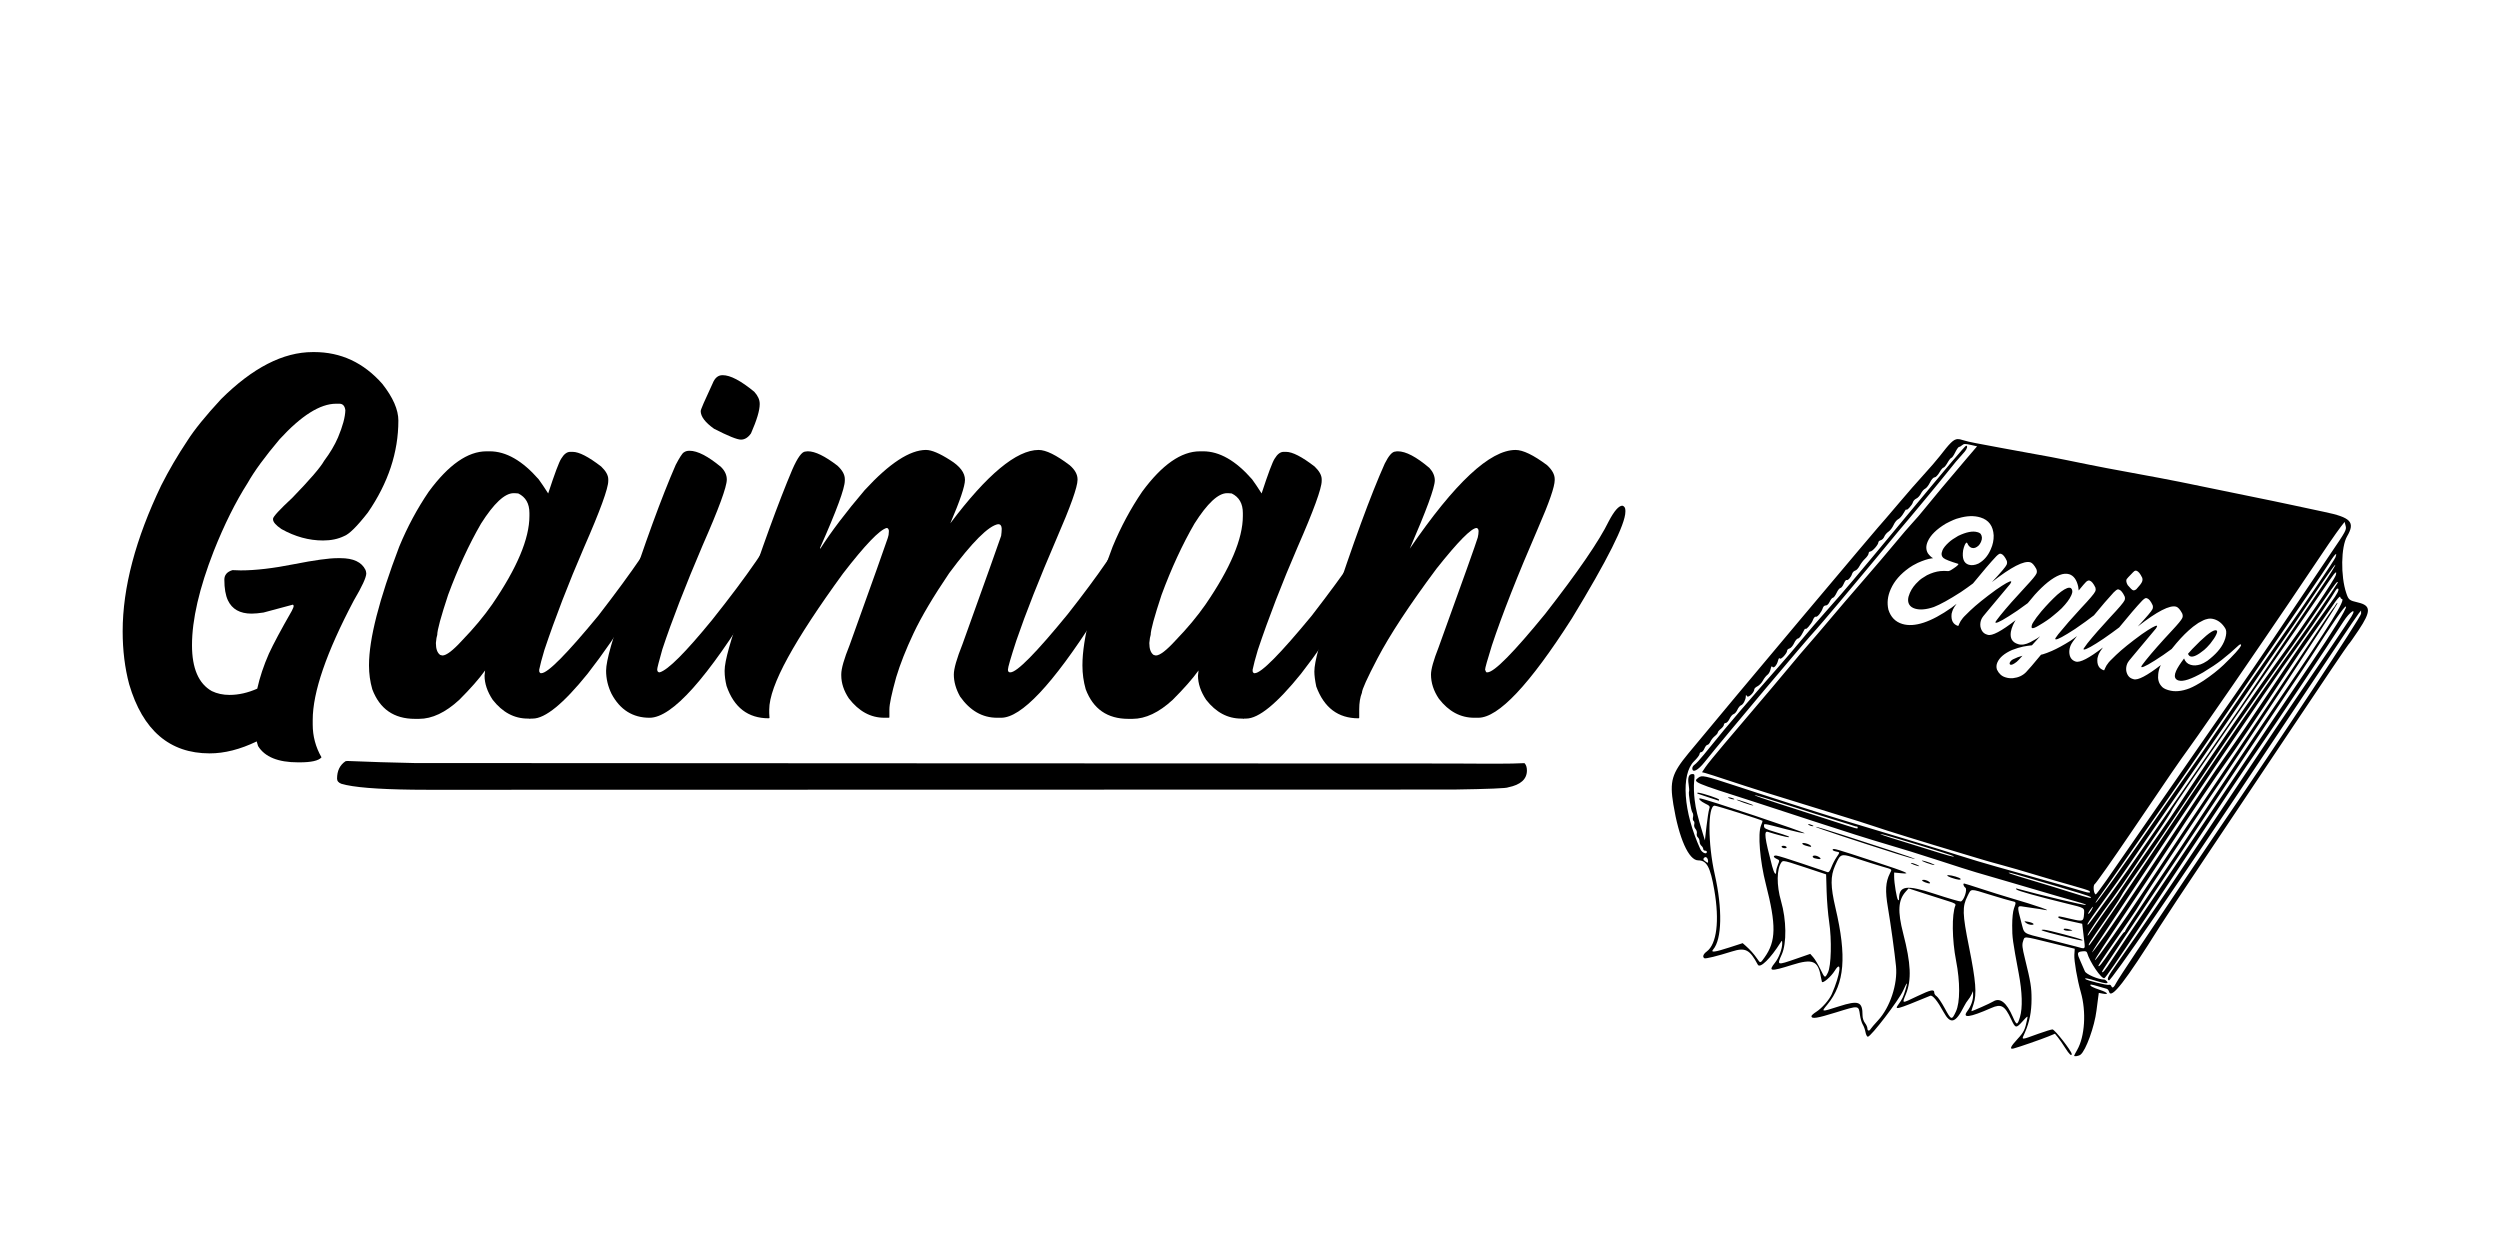 <?xml version="1.0" encoding="UTF-8" standalone="no"?>
<svg
   xmlns:dc="http://purl.org/dc/elements/1.1/"
   xmlns:cc="http://creativecommons.org/ns#"
   xmlns:rdf="http://www.w3.org/1999/02/22-rdf-syntax-ns#"
   xmlns:svg="http://www.w3.org/2000/svg"
   xmlns="http://www.w3.org/2000/svg"
   id="svg8"
   version="1.1"
   viewBox="0 0 169.333 84.667"
   height="84.667mm"
   width="169.333mm">
  <defs
     id="defs2" />
  <g
     transform="translate(1147.258,-690.695)"
     id="layer1">
    <rect
       style="fill:#ffffff;stroke-width:0.046"
       y="690.695"
       x="-1147.258"
       height="84.667"
       width="169.333"
       id="rect90" />
    <g
       transform="matrix(0.183,0,0,0.183,-941.785,647.28)"
       id="g140">
      <g
         id="text36"
         style="font-style:normal;font-variant:normal;font-weight:normal;font-stretch:normal;font-size:206.095px;line-height:1.25;font-family:'Calling Heart';-inkscape-font-specification:'Calling Heart';letter-spacing:0px;word-spacing:0px;fill:#000000;fill-opacity:1;stroke:none;stroke-width:5.152"
         aria-label="Gaiman">
        <path
           id="path142"
           style="font-style:normal;font-variant:normal;font-weight:normal;font-stretch:normal;font-family:'Calling Heart';-inkscape-font-specification:'Calling Heart';stroke-width:5.152"
           d="m -1007.056,367.551 h 0.503 q 14.894,0 25.259,11.774 5.937,7.547 5.937,13.585 0,17.611 -11.271,34.014 -6.038,7.749 -8.856,8.755 -3.321,1.61 -7.749,1.61 -7.849,0 -15.397,-4.227 -3.12,-2.113 -3.12,-3.623 v -0.201 q 0.101,-1.208 7.145,-7.749 9.761,-10.063 11.774,-13.686 3.321,-4.428 5.132,-8.654 2.616,-6.239 2.717,-10.063 -0.302,-2.415 -2.214,-2.415 h -1.208 q -8.856,0 -20.932,13.183 -8.151,9.661 -11.774,16.101 -6.742,10.566 -12.579,25.259 -8.051,20.63 -8.051,34.819 0,12.881 7.346,17.007 2.918,1.409 6.541,1.409 5.032,0 10.264,-2.315 1.409,-6.34 4.327,-12.982 2.516,-5.434 8.453,-15.799 0.705,-1.308 0.705,-1.912 -0.201,-0.403 -0.302,-0.403 l -10.868,2.918 q -2.616,0.403 -4.428,0.403 -6.441,0 -8.755,-4.931 -1.308,-2.818 -1.308,-7.648 0,-2.616 3.019,-3.522 2.113,0.101 3.019,0.101 8.252,0 19.825,-2.315 11.271,-2.214 16.001,-2.214 h 1.107 q 7.145,0 9.258,4.327 0.201,0.403 0.302,1.308 0,2.214 -4.629,10.063 -15.196,28.781 -15.196,44.178 v 1.711 q 0,6.44 3.22,12.076 v 0.101 q -1.61,1.811 -8.051,1.811 h -0.604 q -11.07,0 -14.793,-6.038 l -0.503,-1.711 q -9.158,4.428 -17.409,4.428 -22.24,0 -29.787,-25.561 -2.415,-9.057 -2.415,-19.623 0,-24.252 14.29,-54.04 4.227,-8.352 9.661,-16.504 3.824,-6.038 12.479,-15.397 17.51,-17.409 33.913,-17.409 z" />
        <path
           id="path144"
           style="font-style:normal;font-variant:normal;font-weight:normal;font-stretch:normal;font-family:'Calling Heart';-inkscape-font-specification:'Calling Heart';stroke-width:5.152"
           d="m -942.752,404.282 h 1.208 q 9.057,0 18.114,10.365 1.409,1.912 3.522,5.233 3.623,-11.07 4.83,-12.881 1.509,-2.516 3.321,-2.516 h 0.906 q 3.522,0 10.566,5.434 2.616,2.516 2.616,4.73 v 0.604 q 0,4.126 -8.956,24.554 -8.654,20.026 -14.692,38.039 -1.409,4.73 -1.912,7.246 v 0.503 q 0,0.503 0.503,0.805 h 0.302 q 3.522,0 21.032,-21.233 19.523,-25.259 24.756,-36.429 2.315,-3.723 3.824,-4.025 h 0.604 q 0.704,0.503 0.704,1.509 v 0.805 q 0,6.239 -17.309,35.624 -7.648,12.579 -16.504,23.951 -13.384,16.604 -20.328,16.604 h -0.704 q -0.201,0 -0.403,0.101 -0.101,-0.101 -0.302,-0.101 h -0.403 q -7.547,0 -12.982,-6.944 -3.019,-4.528 -3.019,-8.956 l 0.201,-1.912 q -3.321,4.629 -9.56,10.868 -7.648,7.044 -14.894,7.044 h -1.509 q -11.673,0 -15.799,-10.969 -1.208,-4.227 -1.208,-8.755 v -0.201 q 0,-14.39 11.17,-43.775 4.528,-10.969 10.969,-20.428 10.969,-14.894 21.334,-14.894 z m -18.718,70.946 q 0,3.321 1.61,4.428 l 0.805,0.201 q 2.214,0 7.346,-5.635 6.44,-6.642 11.07,-13.284 13.787,-20.127 13.787,-32.706 v -1.107 q 0,-5.233 -4.126,-7.246 -0.704,-0.101 -1.308,-0.101 h -0.403 q -4.931,0 -12.076,11.271 -6.742,11.673 -12.177,26.366 -4.025,12.177 -4.025,14.793 -0.302,0.805 -0.503,3.019 z" />
        <path
           id="path146"
           style="font-style:normal;font-variant:normal;font-weight:normal;font-stretch:normal;font-family:'Calling Heart';-inkscape-font-specification:'Calling Heart';stroke-width:5.152"
           d="m -855.302,376.105 q 4.227,0 11.673,6.139 2.013,2.214 2.013,4.428 v 0.201 q 0,3.422 -3.22,10.768 -1.61,2.315 -3.723,2.315 -2.113,0 -9.963,-4.025 -4.931,-3.522 -4.931,-6.541 0,-0.805 4.428,-10.265 1.208,-3.019 3.623,-3.019 z m -12.277,27.976 q 4.428,0 11.673,6.038 2.113,2.113 2.113,4.629 0,4.025 -8.956,24.353 -9.661,22.642 -14.894,38.442 -1.912,6.742 -1.912,7.447 0,1.107 0.906,1.107 4.629,-1.308 19.422,-19.422 19.724,-24.756 25.863,-37.637 2.616,-4.428 4.428,-4.73 h 0.101 q 1.208,0 1.208,2.113 0,5.937 -15.497,32.605 -26.768,43.876 -39.247,43.876 -9.359,0 -14.089,-8.856 -2.013,-4.126 -2.013,-8.554 0,-5.535 7.246,-25.46 10.667,-32.706 18.516,-50.719 2.214,-4.227 3.019,-4.629 0.805,-0.604 2.113,-0.604 z" />
        <path
           id="path148"
           style="font-style:normal;font-variant:normal;font-weight:normal;font-stretch:normal;font-family:'Calling Heart';-inkscape-font-specification:'Calling Heart';stroke-width:5.152"
           d="m -780.029,403.779 q 3.019,0 8.856,3.723 5.535,3.422 5.535,7.346 0,3.421 -5.434,16.101 20.428,-27.171 32.706,-27.171 4.025,0 11.472,5.635 2.918,2.516 2.918,5.233 v 0.201 q 0,3.925 -7.749,21.737 -9.661,22.441 -14.894,37.737 -3.12,9.56 -3.12,10.768 0,1.006 0.805,1.006 h 0.101 q 3.623,0 21.233,-21.535 8.554,-10.868 14.491,-19.523 6.038,-8.856 9.258,-15.196 2.918,-5.434 4.931,-5.434 1.107,0 1.107,2.113 -0.302,7.648 -19.724,39.549 -23.548,36.832 -34.718,36.832 h -1.509 q -8.151,0 -13.686,-7.849 -2.315,-4.126 -2.315,-8.151 0,-3.22 3.22,-11.271 12.982,-36.127 14.29,-40.052 0.201,-1.509 0.201,-2.315 v -0.503 q -0.101,-1.509 -1.308,-1.509 -5.334,0.906 -18.114,18.114 -8.856,13.082 -13.183,22.24 -4.227,8.956 -6.44,16.302 -2.516,9.057 -2.516,11.875 v 2.918 q 0,0.201 -0.201,0.201 h -1.711 q -7.547,0 -13.082,-7.145 -2.818,-4.227 -2.818,-8.554 v -0.403 q 0,-3.12 3.12,-10.868 12.982,-36.127 14.089,-39.549 0.403,-1.107 0.403,-2.315 v -0.503 q -0.201,-0.906 -0.805,-0.906 -3.925,1.006 -16.202,16.906 -13.485,18.516 -20.328,30.995 -6.944,12.68 -6.944,19.321 v 1.308 q 0,0.302 0.101,1.811 -0.201,0.101 -0.302,0.101 -11.472,0 -15.598,-11.975 -0.704,-2.918 -0.704,-5.334 v -0.403 q 0,-5.132 6.541,-23.447 10.768,-32.605 18.516,-50.92 2.918,-6.642 4.83,-6.642 0.503,-0.101 0.906,-0.101 4.025,0 10.969,5.334 2.717,2.516 2.717,4.931 v 0.604 q 0,4.227 -9.158,24.856 v 0.302 h 0.101 q 6.038,-9.459 16.403,-21.636 13.686,-14.894 22.743,-14.894 z" />
        <path
           id="path150"
           style="font-style:normal;font-variant:normal;font-weight:normal;font-stretch:normal;font-family:'Calling Heart';-inkscape-font-specification:'Calling Heart';stroke-width:5.152"
           d="m -678.692,404.282 h 1.208 q 9.057,0 18.114,10.365 1.409,1.912 3.522,5.233 3.623,-11.07 4.83,-12.881 1.509,-2.516 3.321,-2.516 h 0.906 q 3.522,0 10.566,5.434 2.616,2.516 2.616,4.73 v 0.604 q 0,4.126 -8.956,24.554 -8.654,20.026 -14.692,38.039 -1.409,4.73 -1.912,7.246 v 0.503 q 0,0.503 0.503,0.805 h 0.302 q 3.522,0 21.032,-21.233 19.523,-25.259 24.756,-36.429 2.315,-3.723 3.824,-4.025 h 0.604 q 0.704,0.503 0.704,1.509 v 0.805 q 0,6.239 -17.309,35.624 -7.648,12.579 -16.504,23.951 -13.384,16.604 -20.328,16.604 h -0.704 q -0.201,0 -0.403,0.101 -0.101,-0.101 -0.302,-0.101 h -0.403 q -7.547,0 -12.982,-6.944 -3.019,-4.528 -3.019,-8.956 l 0.201,-1.912 q -3.321,4.629 -9.56,10.868 -7.648,7.044 -14.894,7.044 h -1.509 q -11.673,0 -15.799,-10.969 -1.208,-4.227 -1.208,-8.755 v -0.201 q 0,-14.39 11.17,-43.775 4.528,-10.969 10.969,-20.428 10.969,-14.894 21.334,-14.894 z m -18.718,70.946 q 0,3.321 1.61,4.428 l 0.805,0.201 q 2.214,0 7.346,-5.635 6.44,-6.642 11.07,-13.284 13.787,-20.127 13.787,-32.706 v -1.107 q 0,-5.233 -4.126,-7.246 -0.704,-0.101 -1.308,-0.101 h -0.403 q -4.931,0 -12.076,11.271 -6.742,11.673 -12.177,26.366 -4.025,12.177 -4.025,14.793 -0.302,0.805 -0.503,3.019 z" />
        <path
           id="path152"
           style="font-style:normal;font-variant:normal;font-weight:normal;font-stretch:normal;font-family:'Calling Heart';-inkscape-font-specification:'Calling Heart';stroke-width:5.152"
           d="m -561.858,403.779 q 4.126,0 11.673,5.635 2.818,2.616 2.818,5.132 v 0.403 q 0,3.623 -6.139,17.711 -11.472,26.466 -17.108,43.473 -2.516,8.051 -2.516,8.956 0.302,1.006 0.604,1.006 h 0.302 q 3.824,-0.201 21.334,-21.636 18.214,-23.347 23.548,-34.316 3.019,-5.736 5.032,-5.736 1.107,0.302 1.107,1.811 v 0.403 q 0,6.944 -19.825,39.549 -23.447,36.731 -34.618,36.731 h -1.509 q -7.648,0 -13.082,-7.044 -2.918,-4.327 -2.918,-8.956 0,-2.918 2.818,-10.063 13.686,-37.838 14.491,-40.656 0.302,-1.308 0.302,-2.315 0,-1.006 -0.704,-1.208 -2.918,0 -14.894,15.095 -14.994,20.127 -21.837,33.209 -5.736,10.969 -5.736,12.68 -1.006,2.516 -1.006,6.139 v 3.12 q 0,0.201 -0.302,0.201 -11.271,0 -15.598,-11.774 -0.704,-3.421 -0.704,-5.535 0,-5.434 6.34,-23.145 11.975,-36.53 19.724,-53.838 2.214,-4.428 3.925,-4.428 0.403,-0.101 0.906,-0.101 4.428,0 11.673,6.139 2.013,2.214 2.013,4.629 0,3.925 -9.258,25.259 24.957,-36.53 39.146,-36.53 z" />
      </g>
      <path
         id="path3428"
         transform="matrix(1.449,0,0,1.449,-1125.57,237.829)"
         d="M 501.984 111.75 C 500.875 111.787 499.951 112.814 497.375 116.133 C 496.599 117.132 494.745 119.277 493.254 120.9 C 491.763 122.524 489.014 125.668 487.145 127.889 C 485.275 130.11 483.667 131.997 483.57 132.082 C 482.778 132.783 443.971 178.961 433.174 192.051 C 428.938 197.186 428.371 199.115 429.344 205.078 C 430.762 213.721 433.274 219.367 435.703 219.367 C 437.875 219.367 438.775 221.033 439.805 226.961 C 441.166 234.801 440.432 240.75 437.867 242.646 C 436.97 243.31 436.723 244.024 437.275 244.365 C 437.569 244.547 440.583 243.805 444.297 242.637 C 447.736 241.555 448.848 242.121 450.914 246.004 C 451.478 247.065 454.122 244.486 456.76 240.301 C 457.103 239.757 457.131 239.772 457.148 240.518 C 457.18 241.894 456.312 244.25 455.32 245.484 C 453.503 247.746 454.09 247.824 459.684 246.061 C 464.885 244.421 466.307 244.992 466.994 248.998 C 467.085 249.529 467.218 250.147 467.287 250.371 C 467.462 250.935 469.629 249.082 470.564 247.568 C 472.512 244.417 471.984 248.586 469.809 253.537 C 469.162 255.009 467.277 257.148 465.818 258.068 C 465.16 258.484 464.621 258.967 464.621 259.141 C 464.621 259.928 465.971 259.727 470.885 258.199 C 476.773 256.369 476.666 256.356 477.008 258.854 C 477.134 259.773 477.458 260.876 477.729 261.303 C 477.999 261.73 478.311 262.603 478.424 263.244 C 478.536 263.885 478.81 264.408 479.031 264.408 C 479.811 264.408 486.934 255.092 488.041 252.625 C 489.08 250.31 489.281 250.225 488.646 252.371 C 488.107 254.194 487.792 254.858 486.881 256.096 C 485.695 257.706 486.136 257.589 494.975 253.945 C 495.551 253.708 496.822 255.265 498.371 258.107 C 500.13 261.334 501.424 260.971 503.6 256.643 C 503.9 256.045 504.372 255.299 504.648 254.984 C 504.925 254.67 505.316 254.04 505.518 253.586 L 505.885 252.76 L 505.91 253.723 C 505.944 255.018 505.393 256.577 504.453 257.842 C 503.016 259.776 504.979 259.527 510.555 257.068 C 513.101 255.946 513.995 256.453 515.633 259.953 C 516.737 262.313 516.866 262.334 518.578 260.447 C 519.879 259.014 519.911 258.999 519.729 259.904 C 519.184 262.607 518.873 263.248 517.264 264.986 C 515.43 266.967 515.13 267.695 516.264 267.414 C 517.451 267.12 523.394 265.058 525.15 264.332 L 526.816 263.645 L 527.572 264.57 C 527.988 265.079 528.831 266.299 529.445 267.281 C 530.45 268.887 531.096 269.492 531.096 268.826 C 531.096 268.085 526.765 262.545 526.186 262.545 C 525.895 262.545 524.261 263.046 522.553 263.66 C 517.889 265.337 518.243 265.373 519.15 263.32 C 520.322 260.671 520.834 258.076 520.84 254.779 C 520.844 251.792 520.631 250.479 519.146 244.436 C 518.452 241.606 518.377 240.914 518.676 240.01 C 519.109 238.696 518.541 238.66 525.814 240.447 L 531.873 241.936 L 531.771 243.469 C 531.672 244.981 532.518 249.883 533.418 253.014 C 534.856 258.017 534.459 264.364 532.494 267.779 C 532.066 268.523 531.717 269.186 531.717 269.254 L 531.725 269.256 C 531.725 269.539 532.886 269.351 533.352 268.992 C 534.709 267.945 536.924 261.82 537.426 257.73 C 537.51 257.047 537.678 255.752 537.799 254.852 L 538.018 253.215 L 539.064 253.41 C 540.755 253.727 540.264 253.096 538.324 252.459 C 536.494 251.858 535.635 251.386 535.893 251.129 C 536.016 251.006 536.796 251.201 540.062 252.174 C 540.292 252.242 540.553 252.577 540.643 252.918 C 541.174 254.951 544.768 250.328 553.564 236.299 C 554.85 234.249 559.979 226.49 564.961 219.059 C 569.943 211.625 580.181 196.321 587.713 185.045 C 595.244 173.77 601.573 164.403 601.777 164.232 C 601.981 164.062 603.169 162.385 604.418 160.506 C 607.588 155.734 607.556 154.269 604.256 153.496 C 601.976 152.962 601.821 152.839 601.223 151.064 C 599.764 146.739 599.879 139.255 601.443 136.586 C 603.569 132.958 602.449 131.767 595.578 130.344 C 592.834 129.775 589.26 129.012 587.637 128.646 C 586.014 128.281 583.708 127.793 582.512 127.562 C 581.316 127.332 576.912 126.428 572.727 125.555 C 560.918 123.09 555.396 121.994 548.496 120.74 C 544.994 120.104 541.22 119.403 540.109 119.184 C 538.999 118.964 536.972 118.568 535.605 118.303 C 534.239 118.037 531.514 117.484 529.549 117.072 C 527.584 116.661 524.159 116.011 521.938 115.629 C 519.717 115.247 515.874 114.543 513.396 114.064 C 510.919 113.586 507.913 113.022 506.717 112.812 C 505.521 112.603 503.95 112.237 503.225 111.996 C 502.745 111.837 502.354 111.738 501.984 111.75 z M 503.83 113.01 C 504.143 112.998 504.579 113.072 505.27 113.227 L 506.924 113.598 L 504.486 116.453 C 499.991 121.719 494.839 127.87 493.35 129.75 C 492.538 130.775 491.214 132.314 490.408 133.168 C 489.602 134.022 487.563 136.397 485.875 138.447 C 484.187 140.497 480.566 144.746 477.828 147.889 C 475.091 151.031 471.258 155.503 469.309 157.828 C 467.36 160.153 464.838 163.103 463.705 164.385 C 462.572 165.666 460.743 167.82 459.639 169.172 C 457.804 171.418 453.374 176.656 442.41 189.545 C 440.189 192.156 437.988 194.866 437.52 195.568 L 436.668 196.846 L 437.52 197.061 C 437.988 197.179 440.469 197.974 443.031 198.828 C 448.969 200.806 455.945 203 468.814 206.938 C 474.452 208.663 479.834 210.36 480.773 210.709 C 482.483 211.344 494.891 215.185 502.207 217.344 C 504.343 217.974 506.928 218.751 507.953 219.07 C 508.978 219.39 511.355 220.061 513.234 220.562 C 515.114 221.064 518.958 222.177 521.777 223.035 C 524.596 223.894 528.789 225.116 531.096 225.75 C 533.402 226.384 535.419 227.022 535.578 227.168 C 536.143 227.685 535.533 227.746 534.178 227.309 C 533.423 227.065 531.057 226.374 528.922 225.775 C 526.786 225.177 523.081 224.129 520.689 223.447 C 518.298 222.766 514.244 221.626 511.682 220.912 C 509.119 220.199 504.926 218.94 502.363 218.115 C 499.801 217.29 494.838 215.758 491.336 214.711 C 487.834 213.664 483.43 212.335 481.551 211.756 C 479.672 211.177 476.177 210.125 473.785 209.418 C 469.296 208.092 455.672 203.744 445.053 200.25 C 437.257 197.685 436.647 197.555 435.729 198.248 C 434.244 199.368 434.383 199.426 449.711 204.316 C 452.188 205.107 459.457 207.48 465.863 209.59 C 472.27 211.699 480.239 214.212 483.57 215.174 C 486.902 216.135 492.982 218.022 497.082 219.367 C 501.182 220.712 505.515 222.091 506.711 222.43 C 507.907 222.769 511.472 223.807 514.633 224.738 C 525.329 227.889 532.178 229.881 533.535 230.236 C 534.279 230.431 534.811 230.663 534.721 230.754 C 534.536 230.939 522.881 228.173 517.273 226.613 C 516.811 226.485 516.74 226.534 516.992 226.801 C 517.334 227.162 522.144 228.509 529.783 230.383 C 534.559 231.554 534.359 231.43 534.242 233.125 C 534.115 234.982 533.955 235.037 530.854 234.309 C 527.661 233.559 527.68 233.562 527.68 233.936 C 527.68 234.089 528.414 234.376 529.311 234.574 C 530.208 234.772 531.58 235.074 532.361 235.244 L 533.781 235.555 L 534.15 238.691 L 534.148 238.693 C 534.585 242.412 534.831 242.076 532.182 241.367 C 530.986 241.047 527.589 240.177 524.633 239.432 C 518.314 237.839 519.081 238.364 518.174 234.992 C 517.108 231.029 517.129 230.886 518.748 231.178 C 519.474 231.308 520.696 231.492 521.465 231.586 C 522.234 231.68 523.353 231.855 523.951 231.975 C 526.78 232.539 522.304 230.966 515.098 228.863 C 513.56 228.415 510.392 227.422 508.057 226.658 C 505.722 225.894 503.73 225.27 503.631 225.27 C 503.26 225.27 503.466 225.991 503.936 226.334 C 504.528 226.767 503.549 229.705 502.76 229.863 C 502.51 229.913 499.515 229.04 496.104 227.922 C 488.804 225.53 486.986 225.801 486.986 229.275 C 486.986 229.558 486.88 229.626 486.719 229.447 C 486.4 229.095 485.744 225.141 485.744 223.576 L 485.744 222.469 L 487.529 222.646 C 490.241 222.916 489.198 222.459 480.715 219.666 C 470.718 216.374 470.26 216.243 470.043 216.594 C 469.943 216.756 470.289 216.975 470.812 217.08 C 471.955 217.309 471.943 217.215 471.01 218.59 C 470.594 219.202 470.013 220.337 469.717 221.111 C 469.327 222.132 469.043 222.478 468.686 222.365 C 468.415 222.28 465.493 221.289 462.193 220.166 C 458.894 219.043 455.925 218.125 455.594 218.125 C 454.757 218.125 454.84 218.577 455.756 218.994 C 456.497 219.332 456.509 219.379 456.068 220.434 C 455.818 221.032 455.613 221.805 455.613 222.152 C 455.613 223.418 455.071 222.736 454.572 220.842 C 452.667 213.615 452.431 211.749 453.469 212.078 C 455.619 212.761 458.316 213.461 458.717 213.443 C 459.411 213.412 458.355 212.999 455.225 212.074 C 452.934 211.398 452.506 211.169 452.506 210.623 C 452.506 209.877 452.023 209.809 458.223 211.426 C 460.598 212.045 462.688 212.504 462.865 212.445 C 463.367 212.278 437.15 203.525 436.145 203.525 C 435.575 203.525 436.325 204.292 437.408 204.818 C 438.667 205.43 438.752 205.544 438.496 206.289 C 438.343 206.733 438.035 208.705 437.811 210.67 L 437.402 214.242 L 436.879 212.533 C 435.461 207.896 435.1 206.406 434.785 203.906 C 434.597 202.415 434.535 200.322 434.646 199.254 C 434.836 197.439 434.808 197.312 434.215 197.312 C 433.289 197.312 432.97 198.179 433.246 199.953 C 433.379 200.807 433.427 201.609 433.352 201.736 C 433.12 202.124 433.853 206.706 434.217 207.145 C 434.405 207.371 434.472 207.898 434.367 208.316 C 434.261 208.74 434.327 209.171 434.516 209.287 C 434.702 209.402 434.777 209.792 434.684 210.15 C 434.586 210.525 434.723 211.035 435.006 211.348 C 435.277 211.647 435.425 212.171 435.336 212.512 C 435.247 212.853 435.371 213.294 435.609 213.492 C 435.848 213.69 436.043 214.167 436.043 214.553 C 436.043 214.938 436.252 215.426 436.508 215.639 C 436.764 215.851 436.975 216.22 436.975 216.455 C 436.975 216.69 437.183 216.883 437.439 216.883 C 437.696 216.883 437.906 217.023 437.906 217.193 C 437.906 217.961 436.665 217.442 436.232 216.494 C 431.894 206.995 431.219 197.364 434.658 194.021 C 435.419 193.282 436.043 192.46 436.043 192.197 C 436.043 191.935 436.235 191.721 436.471 191.721 C 436.706 191.721 437.073 191.302 437.285 190.789 C 437.497 190.277 437.841 189.857 438.049 189.857 C 438.257 189.857 438.595 189.488 438.801 189.037 C 439.006 188.586 439.518 187.948 439.938 187.617 C 440.357 187.287 440.701 186.872 440.701 186.695 C 440.701 186.519 441.051 186.1 441.479 185.764 C 441.906 185.428 442.254 184.953 442.254 184.709 C 442.254 184.465 442.468 184.266 442.727 184.266 C 442.986 184.266 443.424 183.788 443.703 183.203 C 443.982 182.618 444.45 182.076 444.742 182 C 445.034 181.924 445.467 181.422 445.705 180.885 C 445.943 180.348 446.362 179.839 446.635 179.752 C 447.175 179.58 447.844 178.339 447.852 177.494 C 447.856 177.037 447.898 177.029 448.168 177.432 C 448.502 177.928 450.016 176.481 450.02 175.662 C 450.02 175.458 450.391 175.11 450.844 174.887 C 451.296 174.664 451.916 174.011 452.221 173.438 C 452.525 172.864 453.044 172.204 453.375 171.973 C 453.706 171.741 454.069 171.093 454.182 170.531 C 454.318 169.854 454.471 169.644 454.635 169.906 C 454.964 170.434 455.79 169.533 456.094 168.316 C 456.229 167.775 456.402 167.573 456.539 167.795 C 456.792 168.205 458.408 166.476 458.408 165.795 C 458.408 165.572 458.688 165.316 459.031 165.227 C 459.374 165.137 459.898 164.525 460.195 163.869 C 460.493 163.213 460.947 162.678 461.203 162.678 C 461.459 162.678 461.978 162.048 462.355 161.279 C 462.733 160.51 463.048 160.01 463.055 160.168 C 463.08 160.726 464.624 158.984 464.982 157.994 C 465.189 157.423 465.509 157.052 465.725 157.135 C 466.132 157.291 467.203 155.953 467.539 154.869 C 467.653 154.501 467.982 154.225 468.279 154.248 C 468.601 154.273 468.999 153.89 469.279 153.287 C 469.536 152.736 469.908 152.281 470.107 152.277 C 470.307 152.274 470.726 151.716 471.039 151.037 C 471.352 150.358 471.791 149.797 472.014 149.793 C 472.236 149.789 472.624 149.29 472.877 148.686 C 473.13 148.081 473.453 147.658 473.596 147.746 C 473.925 147.95 474.735 147.041 475 146.17 C 475.111 145.804 475.466 145.436 475.787 145.352 C 476.108 145.268 476.614 144.729 476.91 144.156 C 477.206 143.583 477.847 142.742 478.334 142.287 C 478.821 141.832 479.219 141.236 479.219 140.963 C 479.219 140.69 479.417 140.467 479.658 140.467 C 480.176 140.467 481.705 138.736 481.705 138.15 C 481.705 137.927 481.983 137.671 482.322 137.582 C 482.662 137.493 483.067 137.082 483.225 136.668 C 483.382 136.254 483.861 135.687 484.289 135.406 C 484.717 135.126 485.304 134.36 485.594 133.703 C 485.883 133.046 486.417 132.377 486.779 132.217 C 487.142 132.056 487.754 131.365 488.139 130.682 C 488.524 129.998 488.841 129.569 488.844 129.727 C 488.853 130.227 490.342 128.634 490.518 127.936 C 490.61 127.567 491.007 127.126 491.398 126.955 C 491.79 126.784 492.32 126.209 492.576 125.676 C 492.832 125.143 493.315 124.584 493.648 124.434 C 493.982 124.283 494.541 123.572 494.891 122.854 C 495.262 122.091 495.75 121.542 496.062 121.533 C 496.356 121.525 496.915 120.961 497.305 120.279 C 497.694 119.597 498.162 119.038 498.344 119.037 C 498.526 119.036 498.989 118.474 499.373 117.791 C 499.757 117.108 500.203 116.549 500.365 116.549 C 500.527 116.549 500.966 115.919 501.34 115.15 C 501.713 114.382 502.154 113.754 502.32 113.754 C 502.486 113.754 502.847 113.551 503.119 113.305 C 503.326 113.117 503.517 113.021 503.83 113.01 z M 504.123 113.441 C 503.874 113.441 498.843 119.396 486.799 133.943 C 475.96 147.035 473.188 150.311 468.947 155.064 C 466.584 157.712 463.493 161.305 462.076 163.047 C 460.659 164.789 458.03 167.87 456.236 169.893 C 454.442 171.915 452.264 174.403 451.393 175.422 C 450.521 176.441 448.493 178.788 446.887 180.637 C 444.115 183.828 440.853 187.751 437.08 192.43 C 436.145 193.589 435.111 194.704 434.781 194.91 C 434.452 195.116 434.184 195.531 434.184 195.832 C 434.184 197.118 435.599 196.417 437.305 194.281 C 442.709 187.522 463.36 162.976 466.012 160.16 C 466.766 159.36 475.607 148.88 478.045 145.896 C 479.02 144.704 480.137 143.361 480.529 142.914 C 480.921 142.467 482.362 140.729 483.729 139.051 C 485.095 137.373 486.643 135.503 487.17 134.895 C 489.314 132.419 497.829 122.15 499.418 120.121 C 501.002 118.098 501.93 116.995 503.686 115.055 C 504.386 114.281 504.613 113.441 504.123 113.441 z M 505.172 131.439 C 506.088 131.408 506.945 131.513 507.742 131.756 L 507.75 131.756 L 507.787 131.768 C 509.91 132.414 511.037 133.946 511.166 136.363 C 511.191 137.565 510.95 138.732 510.439 139.865 L 510.352 140.061 C 509.655 141.636 508.627 142.8 507.266 143.553 C 506.353 143.969 505.527 144.065 504.793 143.842 C 503.53 143.457 503.057 142.22 503.369 140.129 C 503.49 139.59 503.617 139.171 503.75 138.871 C 503.969 138.376 504.164 138.155 504.336 138.207 L 504.336 138.211 C 504.371 138.221 504.479 138.416 504.66 138.797 C 504.93 139.189 505.232 139.436 505.564 139.537 C 506.138 139.712 506.729 139.508 507.338 138.926 C 507.562 138.684 507.737 138.419 507.863 138.133 L 507.951 137.938 C 508.273 137.208 508.234 136.546 507.834 135.951 C 507.627 135.77 507.431 135.652 507.248 135.596 L 507.041 135.533 C 505.825 135.163 504.173 135.481 502.088 136.486 C 501.025 137.094 500.24 137.636 499.729 138.115 C 498.907 138.855 498.356 139.537 498.08 140.162 L 498.08 140.201 C 497.712 141.035 497.809 141.686 498.371 142.152 C 498.79 142.501 500.05 142.995 502.15 143.635 L 502.15 143.703 L 502.15 143.742 C 502.017 144.042 501.338 144.559 500.115 145.295 C 499.799 145.45 499.579 145.509 499.453 145.471 C 498.856 145.407 498.211 145.408 497.516 145.477 C 496.454 145.582 495.321 145.933 494.121 146.527 C 493.059 147.135 492.349 147.636 491.992 148.029 C 490.992 148.936 490.259 149.916 489.793 150.971 L 489.734 151.107 C 489.199 152.318 489.165 153.307 489.635 154.07 C 489.927 154.529 490.407 154.858 491.072 155.061 C 492.335 155.445 493.938 155.306 495.885 154.643 C 497.504 154.013 499.806 152.742 502.787 150.828 C 503.971 150.031 504.97 149.31 505.885 148.623 C 508.298 145.675 510.379 143.218 511.836 141.686 C 512.342 141.19 512.692 140.972 512.887 141.031 C 512.937 141.033 512.991 141.04 513.049 141.057 C 513.554 141.21 514.044 141.812 514.52 142.857 C 514.623 143.214 514.605 143.547 514.467 143.859 C 514.243 144.367 512.993 145.84 510.717 148.279 C 515.652 144.419 518.928 142.736 520.547 143.229 L 520.549 143.23 C 521.019 143.374 521.524 143.943 522.062 144.934 C 522.234 145.37 522.247 145.751 522.104 146.076 L 522.066 146.154 C 521.86 146.623 521.002 147.662 519.496 149.271 C 516.674 152.298 514.455 154.813 512.84 156.818 C 512.093 157.773 511.694 158.309 511.643 158.426 C 511.617 158.567 511.617 158.642 511.643 158.652 L 511.695 158.668 C 512.143 158.775 513.978 157.746 517.201 155.58 C 518.191 154.887 519.062 154.256 519.869 153.66 C 520.421 152.978 521.009 152.271 521.668 151.512 C 522.795 150.259 523.896 149.198 524.971 148.328 C 527.235 146.535 529.048 145.846 530.414 146.262 L 530.422 146.258 C 531.592 146.614 532.371 147.678 532.76 149.451 L 532.881 150.42 C 533.87 149.214 534.499 148.482 534.77 148.225 C 535.109 147.929 535.398 147.817 535.639 147.891 L 535.678 147.902 C 536.183 148.056 536.677 148.658 537.164 149.707 C 537.255 150.06 537.243 150.36 537.127 150.607 L 537.074 150.725 C 536.845 151.245 535.64 152.659 533.461 154.965 C 531.214 157.398 529.277 159.616 527.65 161.617 C 527.3 162.087 527.06 162.419 526.934 162.617 C 526.888 162.721 526.888 162.81 526.934 162.883 L 527.02 162.91 C 527.41 163.029 529.06 162.14 531.967 160.248 C 533.924 158.912 535.507 157.763 536.777 156.77 C 538.707 154.428 540.456 152.37 541.811 150.922 C 542.305 150.452 542.608 150.206 542.723 150.182 C 542.849 150.131 542.987 150.129 543.137 150.174 L 543.143 150.176 C 543.648 150.329 544.142 150.922 544.623 151.955 C 544.744 152.302 544.73 152.637 544.584 152.963 C 544.355 153.484 543.148 154.905 540.963 157.225 C 538.566 159.819 536.617 162.048 535.117 163.91 C 534.513 164.716 534.193 165.165 534.152 165.256 C 534.089 165.399 534.11 165.486 534.213 165.518 C 534.816 165.51 536.478 164.589 539.201 162.758 C 540.759 161.687 542.071 160.735 543.227 159.857 C 545.599 156.962 547.654 154.539 549.094 153.025 C 549.599 152.529 549.949 152.312 550.145 152.371 C 550.195 152.373 550.249 152.382 550.307 152.398 C 550.812 152.552 551.302 153.151 551.777 154.197 C 551.881 154.554 551.863 154.887 551.725 155.199 C 551.5 155.707 550.249 157.182 547.973 159.621 C 552.908 155.761 556.187 154.076 557.805 154.568 L 557.803 154.57 C 558.273 154.713 558.778 155.282 559.316 156.273 C 559.488 156.71 559.502 157.09 559.357 157.416 L 559.322 157.494 C 559.115 157.963 558.26 159.002 556.754 160.611 C 553.932 163.638 551.713 166.153 550.098 168.158 C 549.35 169.113 548.95 169.648 548.898 169.766 C 548.873 169.906 548.873 169.982 548.898 169.992 L 548.951 170.008 C 549.399 170.115 551.234 169.086 554.457 166.92 C 555.247 166.367 555.964 165.852 556.637 165.361 C 556.661 165.33 556.68 165.305 556.705 165.273 C 558.229 163.359 559.657 161.807 560.99 160.617 C 561.657 159.993 562.478 159.357 563.455 158.709 C 564.449 158.14 565.135 157.824 565.514 157.762 C 566.14 157.553 566.792 157.554 567.469 157.76 L 567.469 157.758 C 568.639 158.114 569.585 158.889 570.307 160.084 C 570.587 160.509 570.648 161.139 570.486 161.977 C 570.405 162.454 570.254 162.941 570.035 163.436 L 569.959 163.611 C 569.245 165.226 567.837 166.821 565.734 168.396 C 565.039 168.85 564.47 169.151 564.027 169.297 C 563.063 169.594 562.254 169.643 561.6 169.443 L 561.393 169.381 C 560.658 169.157 560.127 168.634 559.801 167.811 L 559.787 167.807 C 558.787 169.127 558.111 170.184 557.76 170.979 C 557.322 171.968 557.334 172.674 557.799 173.096 C 557.96 173.233 558.115 173.326 558.264 173.371 L 558.42 173.418 C 559.556 173.764 561.629 173.081 564.639 171.367 C 566.592 170.189 568.174 169.127 569.387 168.182 C 570.817 167.066 572.265 165.822 573.73 164.451 C 573.978 164.246 574.142 164.155 574.223 164.18 C 574.372 164.225 574.399 164.352 574.307 164.561 C 573.996 165.264 572.523 166.891 569.885 169.441 C 568.471 170.784 566.765 172.125 564.766 173.467 C 563.364 174.37 562.186 175.015 561.232 175.404 C 559.188 176.2 557.385 176.362 555.824 175.887 L 555.602 175.818 C 554.844 175.588 554.301 175.252 553.975 174.812 C 553.31 174.049 553.05 173.048 553.195 171.807 C 553.266 171.089 553.441 170.411 553.723 169.773 L 553.855 169.471 C 550.316 172.197 547.996 173.417 546.926 173.092 L 546.668 173.012 C 545.796 172.746 545.25 172.065 545.033 170.965 C 544.948 170.304 545.038 169.673 545.303 169.074 C 545.469 168.697 545.918 168.094 546.648 167.268 C 550.373 162.847 552.362 160.468 552.615 160.131 C 552.724 159.972 552.805 159.828 552.863 159.697 C 552.921 159.567 552.921 159.478 552.863 159.428 C 552.53 159.326 551.25 160.043 549.021 161.58 C 546.16 163.664 543.966 165.434 542.438 166.889 C 541.156 168.109 540.465 168.829 540.367 169.051 C 540.108 169.341 539.877 169.721 539.67 170.189 L 539.4 170.795 C 539.4 170.821 539.377 170.829 539.332 170.818 C 538.047 170.427 537.494 169.394 537.674 167.721 C 537.79 167.254 537.908 166.883 538.029 166.609 C 538.188 166.25 538.546 165.7 539.078 164.982 C 535.545 167.705 533.222 168.917 532.129 168.584 C 531.062 168.259 530.511 167.441 530.479 166.131 C 530.479 165.527 530.608 164.938 530.867 164.365 C 531.064 163.921 531.616 163.129 532.447 162.064 C 531.869 162.513 531.333 162.905 530.844 163.23 C 529.023 164.375 527.417 165.252 526.027 165.863 C 525.126 166.254 524.354 166.544 523.711 166.732 C 523.407 166.773 523.24 166.825 523.211 166.891 C 521.331 169.17 520.07 170.64 519.426 171.301 C 518.575 172.165 517.472 172.671 516.117 172.82 C 515.457 172.871 514.87 172.815 514.354 172.658 L 514.111 172.586 C 513.193 172.306 512.49 171.656 512.004 170.637 C 511.802 170.029 511.84 169.412 512.117 168.787 C 512.67 167.537 513.916 166.484 515.857 165.627 C 516.88 165.229 517.822 164.941 518.684 164.76 C 519.493 164.607 520.245 164.497 520.939 164.428 C 521.566 163.747 522.253 162.987 523 162.15 L 523 162.133 L 523 162.129 C 522.58 162.489 521.744 162.995 520.492 163.648 C 519.321 164.237 518.31 164.401 517.461 164.143 L 517.375 164.117 C 515.906 163.67 515.298 162.628 515.553 160.992 C 515.651 160.446 515.821 159.898 516.062 159.352 L 516.062 159.334 C 516.24 158.932 516.478 158.486 516.756 158.012 C 513.125 160.826 510.754 162.083 509.668 161.752 L 509.412 161.672 C 508.54 161.406 507.994 160.723 507.777 159.623 C 507.692 158.962 507.782 158.333 508.047 157.734 C 508.213 157.357 508.66 156.754 509.391 155.928 C 513.115 151.507 515.104 149.128 515.357 148.791 C 515.466 148.632 515.549 148.488 515.607 148.357 C 515.665 148.227 515.665 148.136 515.607 148.086 C 515.275 147.985 513.995 148.703 511.766 150.24 C 508.905 152.324 506.708 154.094 505.18 155.549 C 503.898 156.769 503.209 157.49 503.111 157.711 C 502.853 158.002 502.619 158.381 502.412 158.85 L 502.145 159.455 C 502.145 159.481 502.122 159.489 502.076 159.479 C 500.791 159.087 500.238 158.055 500.418 156.381 C 500.534 155.914 500.652 155.543 500.773 155.27 C 500.918 154.941 501.234 154.451 501.689 153.824 C 501.272 154.147 500.892 154.46 500.443 154.791 C 495.135 158.523 490.927 159.916 487.816 158.969 C 486.049 158.431 484.868 157.215 484.273 155.32 C 483.885 153.607 484.074 151.884 484.84 150.152 L 484.893 150.035 C 485.79 148.004 487.365 146.193 489.617 144.604 C 490.117 144.239 490.831 143.828 491.762 143.373 C 493.186 142.743 494.328 142.368 495.189 142.246 C 495.293 142.218 495.445 142.198 495.646 142.186 L 495.646 142.146 C 495.25 141.952 494.824 141.548 494.365 140.936 C 493.838 140.036 493.826 139.021 494.328 137.889 C 495.036 136.287 496.571 134.775 498.932 133.352 C 500.442 132.556 501.548 132.087 502.248 131.945 C 503.282 131.639 504.256 131.471 505.172 131.439 z M 600.807 132.912 L 601.074 133.941 C 601.327 134.915 601.126 135.288 597.359 140.816 C 595.169 144.031 590.689 150.683 587.402 155.6 C 580.604 165.772 575.207 173.657 567.316 184.945 C 564.675 188.725 562.981 191.17 557.656 198.898 C 555.777 201.626 553.287 205.214 552.123 206.873 C 550.959 208.532 548.28 212.405 546.17 215.48 C 544.06 218.556 541.237 222.637 539.898 224.549 C 538.56 226.461 537.375 228.033 537.266 228.043 C 536.733 228.09 536.467 225.75 536.969 225.439 C 537.301 225.234 541.515 219.253 546.066 212.529 C 556.747 196.753 558.456 194.262 560.898 190.9 C 561.999 189.386 564.486 185.84 566.426 183.021 C 568.366 180.203 571.076 176.289 572.447 174.324 C 573.819 172.359 577.024 167.677 579.57 163.918 C 582.116 160.159 585.253 155.547 586.539 153.668 C 587.825 151.789 590.037 148.503 591.455 146.367 C 595.344 140.509 598.795 135.482 599.857 134.125 L 600.807 132.912 z M 598.605 141.121 C 598.713 141.119 598.674 141.389 598.477 141.941 C 598.192 142.734 590.855 153.579 584.24 162.986 C 578.898 170.583 574.852 176.46 568.795 185.416 C 567.038 188.014 565.079 190.879 564.443 191.783 C 563.808 192.687 561.469 196.013 559.244 199.174 C 557.019 202.334 554.533 205.898 553.719 207.094 C 550.668 211.575 545.103 219.533 541.348 224.787 C 539.212 227.775 537.358 230.224 537.229 230.229 C 537.099 230.233 537.488 229.573 538.092 228.762 C 538.695 227.95 541.325 224.21 543.938 220.451 C 549.39 212.606 552.601 208.002 556.043 203.096 C 557.377 201.195 559.516 198.102 560.797 196.223 C 562.078 194.343 565.136 189.871 567.596 186.283 C 570.055 182.695 573.743 177.314 575.789 174.324 C 577.835 171.335 580.522 167.421 581.76 165.627 C 582.998 163.833 585.291 160.478 586.857 158.172 C 588.424 155.865 591.003 152.092 592.588 149.785 C 594.173 147.479 596.116 144.578 596.908 143.34 C 597.842 141.88 598.427 141.124 598.605 141.121 z M 598.441 143.85 C 598.502 144.032 596.905 146.595 594.893 149.545 C 589.1 158.037 580.464 170.828 573.781 180.811 C 572.359 182.937 547.358 219.09 545.188 222.16 C 542.67 225.722 539.446 230.203 537.369 233.031 C 535.274 235.885 535.137 236.044 535.137 235.617 C 535.137 235.434 537.082 232.623 539.461 229.369 C 541.84 226.116 544.458 222.429 545.279 221.176 C 546.1 219.923 552.653 210.371 559.842 199.949 C 567.03 189.528 575.131 177.718 577.844 173.703 C 580.557 169.688 583.632 165.214 584.678 163.762 C 585.724 162.309 589.224 157.161 592.455 152.32 C 595.687 147.48 598.381 143.668 598.441 143.85 z M 547.43 145.357 C 547.501 145.351 547.572 145.358 547.641 145.379 L 547.645 145.385 C 548.127 145.531 548.615 146.131 549.113 147.184 C 549.217 147.54 549.205 147.862 549.076 148.148 L 549.076 148.188 C 548.88 148.63 548.388 149.271 547.602 150.109 C 547.286 150.353 547.007 150.439 546.766 150.365 C 546.524 150.292 546.07 149.858 545.406 149.064 C 545.045 148.438 544.951 147.93 545.123 147.539 C 545.168 147.435 545.715 146.848 546.762 145.777 C 546.994 145.516 547.216 145.376 547.43 145.357 z M 598.58 145.797 C 598.696 145.784 598.69 146.005 598.578 146.445 C 598.288 147.587 590.541 159.063 584.059 167.955 C 579.437 174.294 565.306 194.746 561.309 200.881 C 557.385 206.903 555.312 209.955 550.594 216.65 C 548.759 219.253 546.048 223.201 544.568 225.422 C 543.089 227.643 541.777 229.53 541.652 229.615 C 541.528 229.701 540.184 231.539 538.668 233.699 L 538.67 233.699 C 537.154 235.86 535.746 237.887 535.543 238.203 C 535.339 238.52 535.164 238.66 535.154 238.516 C 535.129 238.157 538.207 233.599 541.268 229.461 C 542.658 227.582 545.236 223.863 546.998 221.197 C 548.76 218.531 550.913 215.316 551.781 214.053 C 554.99 209.385 556.599 206.901 556.857 206.221 C 557.003 205.835 564.239 195.253 572.938 182.701 C 586.937 162.499 591.755 155.503 596.936 147.852 C 597.86 146.487 598.387 145.818 598.58 145.797 z M 598.996 148.248 C 599.087 148.262 599.075 148.377 598.955 148.578 C 597.888 150.367 591.431 159.783 588.756 163.451 C 585.106 168.456 576.761 180.432 568.846 192.027 C 563.223 200.264 561.134 203.362 551.449 217.811 C 544.016 228.901 541.449 232.692 538.162 237.432 L 538.16 237.432 C 535.483 241.292 535.445 241.34 535.445 240.9 C 535.445 240.729 536.25 239.452 537.232 238.064 C 540.671 233.206 543.37 229.23 543.678 228.57 C 544.047 227.78 545.715 225.315 549.592 219.83 C 551.162 217.609 556.79 209.292 562.1 201.348 C 567.409 193.403 572.454 185.924 573.311 184.729 C 574.167 183.533 575.63 181.437 576.564 180.07 C 578.317 177.506 580.379 174.559 583.109 170.711 C 583.974 169.493 585.956 166.697 587.516 164.498 C 589.075 162.299 592.192 157.775 594.441 154.443 C 596.691 151.112 598.684 148.333 598.871 148.268 C 598.924 148.249 598.966 148.243 598.996 148.248 z M 530.477 149.713 C 529.819 149.716 528.79 150.32 527.393 151.523 C 526.1 152.711 524.758 154.111 523.367 155.727 C 522.286 157.052 521.689 157.845 521.574 158.105 C 521.431 158.283 521.238 158.587 520.996 159.016 L 521.014 159.018 C 520.898 159.278 520.84 159.541 520.84 159.807 C 520.875 159.935 520.933 160.011 521.014 160.035 L 521.014 160.039 C 521.277 160.119 521.846 159.893 522.719 159.361 C 524.264 158.458 525.466 157.635 526.328 156.893 C 527.236 156.164 527.978 155.519 528.553 154.955 C 529.754 153.71 530.556 152.632 530.959 151.721 L 531.061 151.486 C 531.365 150.796 531.326 150.253 530.943 149.855 C 530.827 149.791 530.759 149.755 530.736 149.748 C 530.657 149.724 530.571 149.712 530.477 149.713 z M 598.994 149.936 C 599.048 149.921 599.096 149.924 599.137 149.949 C 599.507 150.178 598.919 151.336 597.363 153.434 C 596.708 154.317 595.123 156.53 593.842 158.352 C 592.56 160.173 590.904 162.521 590.16 163.568 C 589.416 164.616 585.967 169.735 582.496 174.945 C 575.994 184.706 574.4 187.046 569.904 193.428 C 567.228 197.227 565.097 200.416 550.604 222.316 C 546.081 229.149 541.158 236.42 539.662 238.471 C 534.881 245.026 535.2 244.271 540.699 236.025 C 542.849 232.802 545.158 229.307 545.828 228.26 C 547.444 225.735 564.052 200.821 567.803 195.293 C 575.139 184.483 576.863 181.938 580.02 177.275 C 583.264 172.482 586.562 167.786 590.609 162.189 C 592.809 159.148 597.922 151.534 598.475 150.477 C 598.627 150.185 598.832 149.978 598.994 149.936 z M 599.635 152.002 C 599.663 152.006 599.682 152.026 599.689 152.066 C 599.745 152.348 599.92 152.58 600.078 152.58 C 601.224 152.58 597.223 159.028 584.619 177.502 C 579.193 185.457 568.832 200.967 563.857 208.582 C 559.643 215.034 559.458 215.312 551.365 227.303 C 547.735 232.682 544.764 237.219 544.764 237.387 C 544.764 237.554 544.648 237.691 544.508 237.691 C 544.367 237.691 542.935 239.644 541.324 242.029 C 538.753 245.837 537.93 246.853 537.93 246.219 C 537.93 246.053 541.504 240.79 545.785 234.656 C 546.945 232.994 548.205 231.064 548.582 230.369 C 548.959 229.674 550.37 227.438 551.717 225.4 C 553.064 223.362 556.613 217.99 559.604 213.463 C 562.594 208.935 565.524 204.532 566.113 203.678 C 573.533 192.925 599.228 153.824 599.014 153.609 C 598.93 153.526 598.711 153.739 598.527 154.082 C 598.344 154.425 598.013 154.89 597.791 155.117 C 597.569 155.344 592.26 163.219 585.994 172.615 C 579.728 182.011 572.284 193.123 569.453 197.309 C 564.383 204.807 553.942 220.46 549.354 227.441 C 544.76 234.43 537.414 244.836 537.074 244.836 C 536.993 244.836 537.175 244.452 537.48 243.982 C 537.786 243.513 538.526 242.358 539.125 241.418 C 539.724 240.478 540.831 238.802 541.582 237.691 C 544.664 233.135 556.251 215.637 557.525 213.617 C 559.885 209.877 569.024 196.305 570.391 194.514 C 571.803 192.662 579.579 181.114 585.727 171.734 C 587.836 168.517 590.978 163.903 592.711 161.482 C 594.444 159.061 596.7 155.838 597.725 154.318 C 598.744 152.808 599.436 151.973 599.635 152.002 z M 601.102 154.514 C 601.135 154.507 601.156 154.521 601.168 154.551 C 601.367 155.069 597.592 161.2 592.344 168.887 C 588.526 174.476 578.575 189.293 567.41 206.008 C 561.647 214.636 553.9 226.168 550.193 231.635 C 546.486 237.102 542.525 242.998 541.391 244.738 L 541.391 244.74 C 539.561 247.548 538.863 248.379 538.863 247.75 C 538.863 247.644 540.934 244.462 543.465 240.682 C 551.852 228.155 568.115 203.713 575.258 192.9 C 579.13 187.039 584.232 179.374 586.596 175.865 C 588.96 172.356 591.516 168.512 592.275 167.322 C 597.704 158.826 600.607 154.611 601.102 154.514 z M 605.012 155.533 L 605.018 156.348 C 605.024 157.183 584.415 188.388 568.217 212.066 C 565.581 215.919 555.535 230.866 547.549 242.818 C 545.038 246.577 542.755 250.098 542.477 250.643 L 542.479 250.645 C 541.851 251.873 541.468 252.128 541.221 251.484 C 541.116 251.211 540.83 251.064 540.584 251.158 C 540.154 251.323 534.946 250.036 534.586 249.676 C 534.245 249.335 535.309 249.514 537.258 250.125 C 539.713 250.895 540.658 250.944 540.104 250.275 C 539.891 250.019 539.575 249.811 539.4 249.811 C 537.929 249.811 534.763 248.454 534.461 247.695 C 534.278 247.235 533.795 246.134 533.389 245.248 C 532.386 243.063 532.428 242.76 533.768 242.604 C 534.594 242.507 534.924 242.599 535.025 242.957 C 535.686 245.3 538.696 249.722 539.445 249.451 C 539.773 249.333 542.557 245.285 549.021 235.521 C 555.202 226.19 566.366 209.343 571.568 201.506 C 574.063 197.747 577.523 192.645 579.256 190.168 C 582.32 185.786 596.935 163.904 600.496 158.365 C 602.16 155.777 604.04 154.607 602.535 157.096 C 601.778 158.348 594.371 169.316 589.115 176.967 C 586.416 180.896 580.26 190.052 575.436 197.312 C 570.611 204.573 566.365 210.933 566.002 211.445 C 565.639 211.958 563.202 215.592 560.586 219.521 C 557.97 223.451 554.483 228.624 552.838 231.016 C 551.192 233.407 548.744 236.971 547.396 238.936 C 546.049 240.9 543.905 243.976 542.633 245.77 C 540.314 249.038 539.956 249.79 540.609 250.021 C 541.147 250.213 558.026 225.656 579.398 193.586 C 584.237 186.325 589.653 178.216 591.434 175.568 C 593.214 172.92 596.72 167.679 599.223 163.92 C 601.725 160.161 604.052 156.738 604.393 156.311 L 605.012 155.533 z M 567.654 160.598 C 566.696 160.791 564.773 162.386 561.887 165.385 C 561.364 165.949 561.004 166.35 560.809 166.586 L 560.811 166.588 C 560.937 166.951 561.149 167.179 561.447 167.27 L 561.461 167.273 C 562.161 167.487 563.319 166.931 564.934 165.605 C 565.365 165.249 565.877 164.725 566.469 164.033 C 567.228 163.082 567.739 162.308 568.004 161.709 L 568.09 161.514 C 568.32 160.993 568.303 160.692 568.039 160.611 L 568.006 160.6 C 567.908 160.57 567.791 160.57 567.654 160.598 z M 518.514 167.094 C 517.739 167.286 516.933 167.593 516.094 168.018 C 515.715 168.227 515.459 168.482 515.326 168.781 L 515.311 168.781 C 515.19 169.055 515.22 169.248 515.404 169.363 L 515.506 169.395 C 515.781 169.478 516.296 169.228 517.049 168.645 C 517.233 168.523 517.72 168.007 518.514 167.096 L 518.514 167.094 z M 435.814 202.088 C 435.646 202.066 435.536 202.068 435.504 202.1 C 435.314 202.289 435.341 202.299 438.531 203.33 C 439.813 203.744 440.897 204.097 440.939 204.113 C 440.982 204.13 441.016 204.014 441.016 203.854 C 441.016 203.56 436.991 202.243 435.814 202.088 z M 450.113 202.709 C 450.198 202.625 454.021 203.767 458.609 205.248 C 463.198 206.729 468.769 208.485 470.99 209.15 C 473.211 209.816 475.24 210.453 475.496 210.564 C 475.752 210.676 476.065 210.744 476.193 210.717 C 476.322 210.69 476.428 210.808 476.428 210.979 C 476.428 211.396 476.792 211.495 469.438 209.107 C 465.85 207.943 460 206.061 456.438 204.926 C 452.875 203.791 450.029 202.793 450.113 202.709 z M 443.502 203.256 C 443.208 203.256 443.265 203.355 443.656 203.523 C 443.998 203.67 444.488 203.791 444.744 203.791 C 445.038 203.791 444.979 203.692 444.588 203.523 C 444.246 203.377 443.758 203.256 443.502 203.256 z M 445.537 203.859 C 445.357 203.873 446.118 204.211 447.229 204.611 C 448.339 205.012 449.459 205.339 449.715 205.34 C 449.971 205.34 449.21 205.002 448.023 204.588 C 446.837 204.173 445.717 203.846 445.537 203.859 z M 439.881 205.389 C 440.435 205.39 451.803 208.986 452.123 209.262 C 452.168 209.3 451.995 209.836 451.736 210.455 C 450.877 212.512 451.451 219.508 452.965 225.424 C 455.656 235.937 455.589 240.003 452.66 244.127 C 451.538 245.707 451.588 245.698 450.729 244.447 C 449.932 243.289 448.947 242.183 447.832 241.197 L 447.053 240.51 L 443.732 241.586 C 439.89 242.832 438.791 242.971 439.521 242.119 C 441.76 239.508 441.92 231.767 439.918 222.939 C 438.141 215.104 438.121 205.384 439.881 205.389 z M 463.857 210.082 C 463.699 210.082 463.718 210.174 464.002 210.357 C 464.258 210.523 464.677 210.65 464.934 210.641 C 465.241 210.629 465.189 210.533 464.779 210.357 C 464.352 210.174 464.016 210.082 463.857 210.082 z M 465.646 210.785 C 465.512 210.919 475.579 214.265 486.678 217.775 L 486.68 217.775 C 488.815 218.451 490.771 219.001 491.027 218.998 C 491.284 218.995 488.698 218.086 485.281 216.98 C 481.864 215.875 476.083 213.995 472.434 212.803 C 468.784 211.61 465.73 210.702 465.646 210.785 z M 482.256 212.607 C 482.552 212.509 500.656 218.02 500.928 218.291 C 501.28 218.643 499.769 218.235 493.977 216.412 C 490.56 215.337 486.458 214.064 484.861 213.582 C 483.265 213.101 482.092 212.662 482.256 212.607 z M 462.676 214.928 C 462.482 214.917 462.337 214.945 462.289 215.023 C 462.194 215.178 462.575 215.436 463.137 215.598 C 464.495 215.989 464.691 216 464.486 215.668 C 464.277 215.33 463.256 214.96 462.676 214.928 z M 457.443 215.637 C 457.102 215.637 456.908 215.776 457.014 215.947 C 457.119 216.118 457.484 216.258 457.826 216.258 C 458.168 216.258 458.361 216.118 458.256 215.947 C 458.15 215.776 457.785 215.637 457.443 215.637 z M 472.734 218.045 C 473.458 217.984 474.544 218.349 476.494 218.992 C 478.592 219.684 481.357 220.554 482.639 220.928 C 485.444 221.745 485.227 221.55 484.643 222.721 C 483.546 224.918 483.42 227.116 484.145 231.383 C 484.857 235.579 485.881 242.992 486.217 246.391 C 486.669 250.966 484.7 256.917 481.639 260.223 C 480.737 261.197 479.887 262.187 479.75 262.424 C 479.394 263.04 478.912 262.955 478.912 262.275 C 478.912 261.957 478.633 261.339 478.291 260.904 C 477.929 260.444 477.67 259.644 477.67 258.986 C 477.67 255.41 476.701 255.038 471.621 256.662 C 467.009 258.137 467.064 258.146 468.695 256.172 C 473.097 250.846 473.671 243.947 470.752 231.482 C 469.472 226.017 469.452 223.405 470.664 220.703 C 471.471 218.904 471.803 218.123 472.734 218.045 z M 465.303 218.135 C 465.082 218.155 464.934 218.244 464.934 218.41 C 464.934 218.568 465.18 218.762 465.479 218.84 C 466.815 219.189 467.32 219.077 466.66 218.578 C 466.239 218.26 465.671 218.101 465.303 218.135 z M 437.557 218.529 C 437.894 218.527 438.207 218.969 438.215 219.598 C 438.221 220.088 438.16 220.084 437.424 219.541 C 436.93 219.177 436.894 219.022 437.223 218.689 C 437.33 218.581 437.444 218.53 437.557 218.529 z M 492.891 219.412 C 492.634 219.412 493.122 219.671 493.977 219.986 C 494.831 220.302 495.74 220.559 495.996 220.559 C 496.252 220.559 495.764 220.302 494.91 219.986 C 494.056 219.671 493.147 219.412 492.891 219.412 z M 457.617 219.559 C 458.256 219.595 459.592 220.026 462.869 221.113 L 468.365 222.938 L 468.492 227.287 C 468.562 229.679 468.852 233.163 469.135 235.031 C 469.83 239.62 469.669 246.34 468.822 248.021 C 468.058 249.539 468.055 249.537 466.865 247.088 C 466.305 245.935 465.502 244.599 465.08 244.119 L 464.312 243.248 L 460.678 244.508 C 455.765 246.211 455.766 246.213 457.041 243.385 C 458.321 240.547 458.238 234.546 456.852 229.771 C 455.677 225.726 455.72 221.548 456.953 219.861 C 457.103 219.657 457.234 219.537 457.617 219.559 z M 490.094 220.023 C 489.837 220.029 490.119 220.221 490.717 220.451 C 492.135 220.997 492.692 220.991 491.492 220.441 C 490.98 220.207 490.35 220.018 490.094 220.023 z M 515.018 222.508 C 515.147 222.468 515.902 222.629 516.965 222.957 C 517.819 223.221 522.353 224.545 527.041 225.9 C 531.729 227.256 535.707 228.507 535.879 228.68 C 536.405 229.205 535.528 229.007 531.098 227.594 C 528.791 226.858 524.51 225.546 521.584 224.678 C 518.658 223.81 515.932 222.967 515.527 222.805 C 515.088 222.629 514.94 222.532 515.018 222.508 z M 499.639 223.137 C 499.518 223.133 499.423 223.141 499.359 223.162 C 499.133 223.238 499.577 223.522 500.346 223.793 C 501.919 224.348 502.949 224.467 502.701 224.066 C 502.502 223.744 500.481 223.163 499.639 223.137 z M 493.078 224.34 C 492.962 224.363 492.891 224.415 492.891 224.5 C 492.891 224.591 493.205 224.793 493.59 224.947 C 494.744 225.411 495.321 225.323 494.617 224.791 C 494.182 224.462 493.428 224.271 493.078 224.34 z M 489.428 226.527 L 493.566 227.869 C 495.842 228.607 498.577 229.477 499.645 229.803 C 501.126 230.254 501.54 230.504 501.393 230.859 C 500.44 233.155 500.519 239.66 501.562 244.994 C 502.619 250.396 502.603 255.662 501.525 257.963 C 500.445 260.267 500.352 260.238 498.639 257.096 C 497.844 255.637 496.923 254.276 496.594 254.07 C 496.264 253.865 495.994 253.466 495.994 253.184 C 495.994 252.21 495.189 252.371 491.67 254.045 C 487.527 256.015 487.728 256.05 488.748 253.525 C 490.225 249.868 490.041 245.752 488.057 238.043 C 486.597 232.373 486.762 229.53 488.678 227.373 L 489.428 226.527 z M 505.783 226.961 C 506.453 226.93 507.672 227.352 510.371 228.186 C 512.801 228.935 515.242 229.646 515.797 229.764 C 516.953 230.009 516.946 229.982 516.35 231.637 C 516.075 232.398 515.899 234.081 515.895 235.984 C 515.887 239.046 516.011 239.952 517.568 248.256 C 518.47 253.063 518.583 257.021 517.887 259.367 C 517.232 261.57 517.016 261.569 516.059 259.352 C 514.459 255.648 512.79 254.331 511.057 255.402 C 510.27 255.888 505.781 257.885 505.475 257.885 C 505.439 257.885 505.684 257.08 506.018 256.098 C 506.887 253.541 506.627 250.244 504.857 241.422 C 503.167 232.996 503.116 231.173 504.496 228.453 C 504.993 227.475 505.113 226.991 505.783 226.961 z M 536.52 231.201 C 536.592 231.201 536.471 231.499 536.131 232.098 C 535.84 232.609 535.487 233.029 535.348 233.029 C 535.208 233.03 535.393 232.612 535.758 232.1 C 536.184 231.501 536.448 231.201 536.52 231.201 z M 519.32 234.945 C 518.91 234.899 519.002 234.996 519.43 235.342 C 519.761 235.61 520.384 235.83 520.812 235.83 C 521.905 235.83 521.261 235.268 519.904 235.037 C 519.65 234.994 519.457 234.961 519.32 234.945 z M 529.428 236.803 C 529.113 236.803 528.965 236.893 529.076 237.072 C 529.182 237.243 529.785 237.369 530.416 237.352 C 531.446 237.324 531.483 237.296 530.785 237.072 C 530.224 236.893 529.742 236.803 529.428 236.803 z M 524.004 237.072 C 522.57 237.072 523.553 237.42 528.35 238.613 C 533.234 239.828 534.132 240.005 533.811 239.684 C 533.506 239.379 524.843 237.072 524.004 237.072 z "
         style="stroke-width:0.198" />
      <g
         aria-label="_"
         style="font-style:normal;font-variant:normal;font-weight:normal;font-stretch:normal;font-size:206.095px;line-height:1.25;font-family:'Calling Heart';-inkscape-font-specification:'Calling Heart';font-variant-ligatures:normal;font-variant-position:normal;font-variant-caps:normal;font-variant-numeric:normal;font-variant-alternates:normal;font-feature-settings:normal;text-indent:0;text-align:start;text-decoration:none;text-decoration-line:none;text-decoration-style:solid;text-decoration-color:#000000;letter-spacing:0px;word-spacing:0px;text-transform:none;writing-mode:lr-tb;direction:ltr;text-orientation:mixed;dominant-baseline:auto;baseline-shift:baseline;text-anchor:start;white-space:normal;shape-padding:0;opacity:1;vector-effect:none;fill:#000000;fill-opacity:1;stroke:none;stroke-width:5.152;stroke-linecap:butt;stroke-linejoin:miter;stroke-miterlimit:4;stroke-dasharray:none;stroke-dashoffset:0;stroke-opacity:1"
         id="text130"
         transform="translate(-82.777,-9.449)">
        <path
           d="m -911.546,528.343 c 8.204,0.345 16.479,0.601 24.824,0.768 3.76,0.075 380.409,0.133 384.198,0.173 4.168,0.043 8.354,0.065 12.557,0.065 h 4.327 c 3.824,0 7.111,-0.067 9.862,-0.201 0.604,0.604 0.906,1.509 0.906,2.717 0,3.22 -2.315,5.3 -6.944,6.239 -0.466,0.35 -7.178,0.623 -20.137,0.821 -1.966,0.03 -376.949,0.058 -379.203,0.085 -2.143,0 -4.19,-0.012 -6.14,-0.036 -13.248,-0.165 -22.036,-0.891 -26.364,-2.177 -1.073,-0.403 -1.61,-1.04 -1.61,-1.912 0,-2.885 1.04,-5.032 3.12,-6.44 z"
           style="font-style:normal;font-variant:normal;font-weight:normal;font-stretch:normal;font-size:206.095px;line-height:1.25;font-family:'Calling Heart';-inkscape-font-specification:'Calling Heart';font-variant-ligatures:normal;font-variant-position:normal;font-variant-caps:normal;font-variant-numeric:normal;font-variant-alternates:normal;font-feature-settings:normal;text-indent:0;text-align:start;text-decoration:none;text-decoration-line:none;text-decoration-style:solid;text-decoration-color:#000000;letter-spacing:0px;word-spacing:0px;text-transform:none;writing-mode:lr-tb;direction:ltr;text-orientation:mixed;dominant-baseline:auto;text-anchor:start;white-space:normal;shape-padding:0;vector-effect:none;fill:#000000;fill-opacity:1;stroke:none;stroke-width:5.152;stroke-linecap:butt;stroke-linejoin:miter;stroke-miterlimit:4;stroke-dasharray:none;stroke-dashoffset:0;stroke-opacity:1"
           id="path132" />
      </g>
    </g>
  </g>
</svg>
